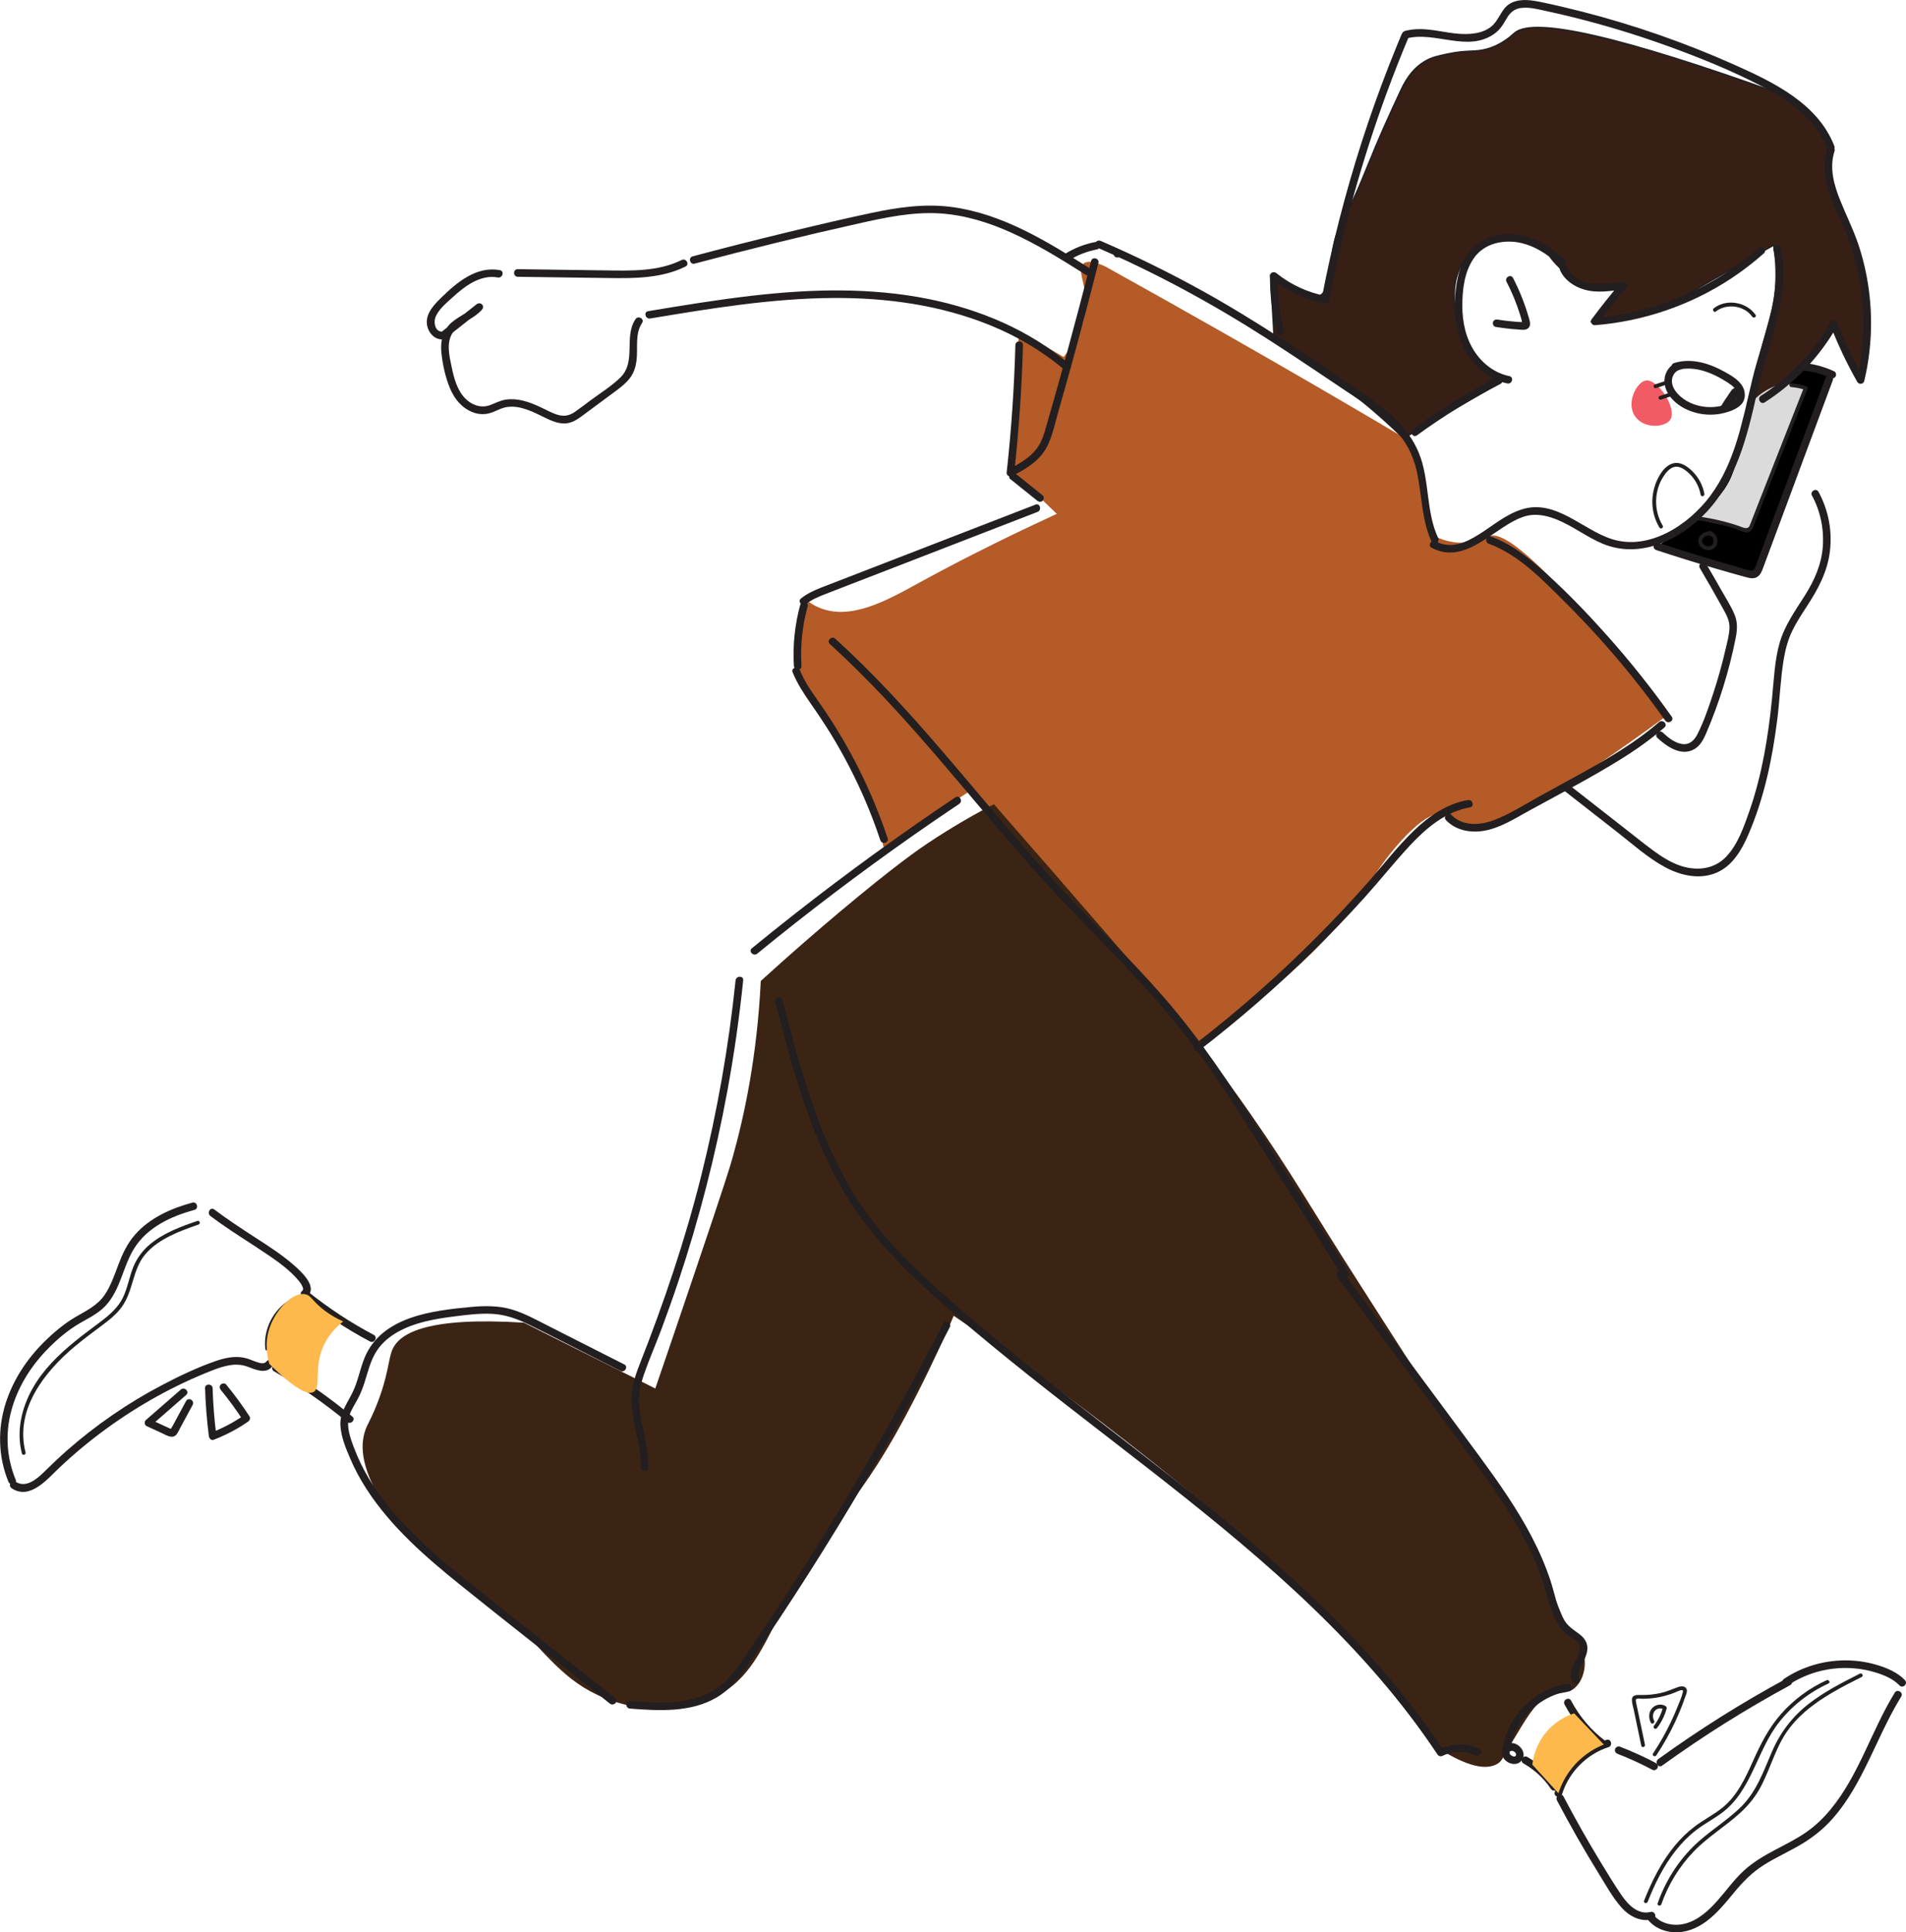 <?xml version="1.0" encoding="UTF-8"?><svg id="Layer_2" xmlns="http://www.w3.org/2000/svg" width="628.41" height="636.83" viewBox="0 0 628.41 636.83"><defs><style>.cls-1,.cls-2,.cls-3,.cls-4,.cls-5,.cls-6,.cls-7,.cls-8{stroke-width:0px;}.cls-2{fill:#fdb94c;}.cls-3{fill:#f15b65;}.cls-4{fill:#dcdbdb;}.cls-5{fill:#231f20;}.cls-6{fill:#3c2415;}.cls-7{fill:#381f15;}.cls-8{fill:#b45b27;}</style></defs><g id="Layer_5"><path class="cls-8" d="M364.61,87.93c13.05,7.24,26.18,14.61,39.37,22.11,20.5,11.66,40.63,23.35,60.4,35.06,2.85,10.53,5.71,21.05,8.56,31.58,2.07,1.01,5.31,2.23,9.27,2.19,4.72-.05,8.13-1.87,8.8-2.16,4.63-2.01,18.67,8.11,58.94,58.85-8.95,6.61-16.66,11.98-22.49,15.94-29.15,19.79-40.21,24-45.97,20.13-2.08-1.4-1.98-2.84-4.01-3.53-7.98-2.7-21.32,15.54-24.84,21.26-8.55,13.91-24.62,32.63-57.69,54.18-21.32-22.32-42.57-45.91-63.61-70.84-3.56-4.22-7.09-8.44-10.57-12.66-9.81,6.43-19.63,12.86-29.44,19.29-3.26-15.92-8.87-26.99-13.45-34.2-6.54-10.3-12.94-15.83-15.02-26.93-1.63-8.65.19-16.29,1.94-21.34,1.04.95,2.66,2.24,4.89,3.23,10.65,4.78,23.08-2.42,33.44-8.09,10.33-5.66,25.25-13.44,45.3-22.65-5.14-4.95-10.28-9.9-15.43-14.85l2.97-45.43c4.91,2.86,9.82,5.72,14.73,8.58,6.74-8.67,7.69-15.27,7.27-19.75-.46-4.85-2.72-9.27-.79-10.99,1.56-1.39,4.93-.17,7.43,1Z"/><path class="cls-7" d="M611.65,84.7c.67,2.42,2.17,8.25,2.73,15.63.71,9.22-.3,16.9-1.35,22.17-3.13-5.23-6.26-10.47-9.4-15.7-2.31,4.26-6.2,10.28-12.5,16.09-5.48,5.06-10.92,8.26-14.98,10.23,2.12-8.51,3.94-15.34,5.17-19.89,2.17-8.03,3.4-11.41,3.97-16.89.67-6.53.09-11.97-.5-15.53-2.11,1.18-5.25,2.93-9.05,5.08-18.69,10.58-21.53,12.68-27.16,15-5.34,2.2-13.21,4.6-23.81,5.04,3.17-3.98,6.35-7.96,9.52-11.93-2.69,1.01-6.84,1.99-11.15.58-3.41-1.11-5.73-3.32-8.77-6.22-3.53-3.36-3.01-3.95-5.33-5.83-2.79-2.26-7.82-4.86-13.83-4.12-.79.1-7.02.95-11.51,6.24-5.57,6.55-4.34,15.02-3.63,19.94.56,3.85,1.45,10.04,6.59,15.1,3.5,3.45,7.44,4.86,9.65,5.47-11.18,6.42-22.37,12.85-33.55,19.27-7.69-7.5-17.04-15.5-28.27-23.14-4.9-3.34-9.7-6.3-14.33-8.93-.41-7.15-.81-14.31-1.22-21.46,1.83,1.23,4.63,2.95,8.28,4.59,4,1.8,6,2.69,7.55,2.16,3.61-1.25,3.35-8.21,4.76-15.82,1.51-8.12,2.91-6.18,10.81-25.71,4.69-11.58,6.9-16.35,11.33-25.89,1.24-2.68,3.58-7.54,8.63-10.25,2.07-1.11,3.94-1.51,7.01-2.16,6.63-1.4,8.7-.44,12.94-1.62,5.18-1.44,8.29-4.61,9.21-5.36,5.04-4.13,25.61-2.09,87.29,20.1,5.03,3.1,8.42,6.43,10.51,8.78,1.72,1.94,4.08,5.15,5.35,9.77,1.09,3.98.62,6.56.59,9.57-.08,9.58,4.53,11.49,8.43,25.64Z"/><path class="cls-5" d="M462.73,144.73l-.14-.13c-8.72-8.52-18.22-16.29-28.24-23.12-4.62-3.15-9.43-6.15-14.31-8.92l-.12-.07-1.26-22.1.42.28c2.59,1.74,5.37,3.28,8.25,4.57,3.93,1.77,5.91,2.65,7.37,2.15,2.54-.88,3.07-4.9,3.75-10,.24-1.81.49-3.68.85-5.63.8-4.32,1.58-5.83,3.29-9.14,1.52-2.94,3.81-7.39,7.54-16.62,4.69-11.6,6.91-16.38,11.33-25.9,1.14-2.45,3.51-7.56,8.74-10.36,2.1-1.13,3.97-1.52,7.07-2.18,3.43-.73,5.63-.82,7.57-.91,1.79-.08,3.33-.14,5.36-.71,4.51-1.26,7.44-3.84,8.69-4.95.17-.15.32-.28.43-.37,6.52-5.35,35.15,1.21,87.54,20.05,4.05,2.49,7.6,5.46,10.61,8.85,2.58,2.91,4.4,6.23,5.4,9.87.86,3.13.76,5.44.66,7.67-.03.65-.06,1.3-.06,1.97-.04,5.3,1.36,8.22,3.3,12.26,1.51,3.15,3.4,7.06,5.12,13.32,1.4,5.06,2.34,10.48,2.74,15.68.57,7.41.11,14.89-1.35,22.24l-.13.64-9.5-15.89c-3.25,5.91-7.4,11.21-12.34,15.77-4.48,4.14-9.54,7.6-15.04,10.27l-.48.23.13-.52c1.67-6.69,3.41-13.38,5.17-19.9.48-1.77.92-3.32,1.31-4.72,1.38-4.92,2.21-7.89,2.65-12.14.52-4.99.37-10.07-.44-15.11-2.1,1.17-5.12,2.86-8.73,4.91-6.13,3.47-10.64,6.08-13.93,7.98-6.88,3.98-9.46,5.47-13.26,7.03-7.29,3-15.33,4.7-23.89,5.06l-.55.02,9.32-11.68c-2.75.91-6.57,1.57-10.49.29-3.47-1.13-5.85-3.4-8.87-6.28-1.83-1.74-2.58-2.75-3.19-3.57-.57-.76-1.01-1.36-2.12-2.25-1.85-1.5-6.88-4.9-13.64-4.07-1.14.14-7.05,1.09-11.35,6.15-5.49,6.46-4.29,14.78-3.58,19.74.54,3.72,1.44,9.95,6.52,14.96,2.57,2.53,5.87,4.4,9.54,5.4l.58.16-34.24,19.66ZM420.42,112.19c4.84,2.76,9.63,5.74,14.22,8.88,9.98,6.8,19.46,14.55,28.17,23.04l32.88-18.88c-3.53-1.06-6.69-2.91-9.19-5.37-5.2-5.12-6.11-11.45-6.66-15.24-.73-5.05-1.95-13.51,3.69-20.14,4.43-5.2,10.5-6.18,11.67-6.33,6.94-.85,12.12,2.64,14.02,4.18,1.15.93,1.62,1.55,2.2,2.34.6.8,1.34,1.79,3.14,3.5,2.97,2.83,5.32,5.07,8.68,6.16,4.19,1.37,8.29.44,10.99-.58l.85-.32-9.75,12.21c8.3-.41,16.09-2.09,23.17-5,3.77-1.55,6.34-3.04,13.2-7,3.29-1.9,7.8-4.51,13.93-7.98,3.8-2.15,6.94-3.91,9.05-5.08l.31-.17.06.35c.86,5.2,1.03,10.44.5,15.6-.44,4.29-1.28,7.28-2.67,12.22-.39,1.39-.83,2.94-1.31,4.71-1.72,6.34-3.41,12.85-5.04,19.36,5.27-2.62,10.12-5.97,14.44-9.95,5-4.62,9.19-10.02,12.45-16.03l.21-.39,9.29,15.52c1.36-7.1,1.76-14.31,1.22-21.46-.4-5.17-1.34-10.55-2.73-15.58-1.71-6.21-3.58-10.1-5.09-13.23-1.97-4.1-3.39-7.06-3.35-12.48,0-.68.03-1.33.06-1.99.1-2.3.19-4.47-.65-7.52-.98-3.56-2.76-6.82-5.29-9.67-2.98-3.35-6.49-6.29-10.45-8.73-51.43-18.49-80.72-25.27-87.01-20.12-.11.09-.24.21-.41.36-1.28,1.13-4.27,3.77-8.88,5.05-2.09.58-3.66.65-5.47.73-1.92.08-4.1.18-7.49.89-3.06.65-4.91,1.04-6.94,2.13-5.08,2.72-7.4,7.73-8.52,10.13-4.42,9.51-6.63,14.29-11.32,25.88-3.74,9.25-6.04,13.71-7.56,16.66-1.68,3.27-2.45,4.76-3.24,9-.36,1.94-.61,3.8-.84,5.6-.7,5.27-1.25,9.43-4.08,10.41-1.64.57-3.68-.35-7.74-2.17-2.75-1.24-5.41-2.69-7.9-4.34l1.18,20.82Z"/><path class="cls-6" d="M327.7,265.05c6.33,7.23,28.92,33.06,50.43,58.07,3.64,4.22,9.48,11.03,16.82,20.44,7.49,9.59,13.19,17.58,17.11,23.21,14.1,20.23,19.73,30.69,36.58,56.98,19.6,30.6,29.4,45.9,34.61,52.5,2.92,3.7,13.58,16.99,21.03,32.36,3.53,7.29,4.83,10.11,4.83,10.12,6.64,14.52,6.1,16,9.74,20.63,1.33,1.69,2.57,2.99,3.24,5.39.93,3.39.39,7.86-2.16,10.79-3.02,3.47-5.78,1.25-10.79,4.31-3.3,2.02-5.8,6.2-10.79,14.56-3.05,5.11-3.12,5.88-4.48,6.75-4.84,3.11-13-.73-19.96-5.21-3.48-4.97-8.58-11.99-15.11-20.08-10.98-13.6-28.63-33.48-71.52-68.22-18.78-15.21-43.16-33.89-72.84-54.01-2.49,5.81-6.47,14.72-11.87,25.35-20.62,40.61-26.66,36.73-44.22,70.65-7.06,13.63-11.03,23.81-22.65,29.66-7.93,3.99-15.96,4.23-21.57,3.78-2.94-.25-7.26-.87-12.18-2.52-14.26-4.8-20.54-13.94-30.92-24.5-21.22-21.57-28.72-17.66-42.11-36.63-10.55-14.95-9.99-23.2-8.64-27.58.79-2.56,1.7-3.34,3.84-8.68,4.01-10.02,3.85-15.19,5.26-18.43,2.46-5.62,12.04-10.81,43.36-8.84,14.44,7.23,28.87,14.46,43.31,21.69,2.92-8.52,7.12-20.78,12.13-35.6,11.14-32.88,12.48-37.38,13.41-40.71,3.78-13.48,8.01-32.97,9.24-57.99,10.24-9.32,19.1-16.95,25.89-22.65,18.53-15.58,26.66-21.07,29.1-22.7,8.77-5.86,16.45-10.1,21.87-12.9Z"/><path class="cls-3" d="M550.67,138.35c2.44-3.63-4.13-13.64-8.09-12.94-3.01.53-6.79,7.65-3.24,12.13,3.08,3.88,9.66,3.29,11.33.81Z"/><path class="cls-1" d="M604.1,123.45c-3.07-.85-6.14-1.7-9.21-2.55-5.91,4.07-11.81,8.15-17.72,12.22-.75,6.12-2.56,13.63-6.65,21.33-5.61,10.57-13.07,16.95-17.22,20.43-2.71,2.27-5.13,3.99-6.92,5.19l32.03,9.15c8.56-21.92,17.12-43.84,25.69-65.76Z"/><path class="cls-4" d="M577.18,133.12c3.31-4.24,8-6.07,11.11-6.94,2.36.57,4.72,1.14,7.07,1.71-6.29,15.62-12.58,31.24-18.88,46.86-6.17-1.33-12.34-2.66-18.5-3.98,7.09-4.2,10.4-8.86,12.11-12.18,5.05-9.82,1.23-17.96,7.08-25.46Z"/></g><g id="Layer_4"><path class="cls-5" d="M516.03,85.63c-4.4-4-9.66-7.45-15.66-8.3-5.24-.74-10.97.54-14.82,4.35-4.2,4.17-5.39,10.49-5.8,16.16-.44,6.15.42,12.6,3.5,18.02s7.86,9.29,13.74,10.51c1.57.32,2.24-2.08.66-2.41-4.65-.96-8.61-3.9-11.27-7.79-3.09-4.52-4.26-10.01-4.25-15.42s.7-11.02,3.62-15.4,7.87-5.96,12.76-5.7c6.02.33,11.4,3.82,15.74,7.76,1.19,1.08,2.96-.68,1.77-1.77h0Z"/><path class="cls-5" d="M493.43,124.37c-9.6,4.93-18.81,10.59-27.53,16.95-1.29.94-.04,3.11,1.26,2.16,8.72-6.36,17.93-12.02,27.53-16.95,1.43-.73.17-2.89-1.26-2.16h0Z"/><path class="cls-5" d="M474.17,177.32c-4.15-8.86-2.7-19.15-6.41-28.15-3.5-8.48-10.77-14.38-18.16-19.4-17.65-12-35.36-24.11-54.07-34.4-10.62-5.84-21.51-11.18-32.64-15.98-1.46-.63-2.74,1.52-1.26,2.16,19.56,8.44,38.24,18.6,56.17,30.1,8.9,5.71,17.65,11.65,26.44,17.53,7.57,5.07,15.61,10.25,20.07,18.49,5.16,9.56,3.13,21.13,7.72,30.92.68,1.46,2.84.19,2.16-1.26h0Z"/><path class="cls-5" d="M472.02,180.53c9.93,5.28,18.51-4.16,26.61-8.59,2.02-1.1,4.23-2.06,6.55-2.24,2.75-.21,5.54.49,8.07,1.51,5.31,2.14,9.86,5.76,15.14,7.97,12.37,5.18,25.81-1.33,34.35-10.54,9.77-10.54,13.29-24.74,16.36-38.37,1.63-7.22,3.81-14.25,5.78-21.38,1.96-7.12,3.58-14.55,3.01-21.97-.13-1.76-.39-3.52-.77-5.25-.34-1.57-2.75-.91-2.41.66,3.15,14.48-3.62,28.78-6.95,42.59-3.21,13.28-5.53,27.29-13.9,38.51-7.11,9.53-20.12,18.16-32.44,14.23-9.75-3.11-18.51-13.26-29.62-9.81-5.22,1.62-9.51,5.3-14.06,8.18s-9.44,5.02-14.47,2.35c-1.42-.75-2.68,1.4-1.26,2.16h0Z"/><path class="cls-5" d="M579.79,81.73c-11.62,10.31-25.84,17.55-40.98,20.99-4.29.97-8.63,1.63-13.01,1.97l1.08,1.88c2.96-4.01,6.08-7.9,9.33-11.68.85-.99.02-2.29-1.22-2.09-6.26,1.03-15.35,2.07-18.51-5.07-.65-1.47-2.81-.2-2.16,1.26,1.45,3.27,4.56,5.43,7.92,6.42,4.37,1.29,9.01.52,13.41-.21l-1.22-2.09c-3.39,3.94-6.63,8.01-9.72,12.19-.55.74.19,1.95,1.08,1.88,15.99-1.25,31.57-6.57,44.97-15.4,3.79-2.5,7.4-5.28,10.79-8.29,1.21-1.07-.57-2.83-1.77-1.77h0Z"/><path class="cls-5" d="M602.43,49.15c-3.2,9.92,3.01,19.43,6.5,28.34,3.76,9.58,5.61,19.86,5.47,30.14-.08,5.83-.81,11.63-2.17,17.3l2.28-.3c-3.32-5.84-6.22-11.91-8.66-18.17-.37-.95-1.71-1.3-2.28-.3-5.59,9.82-13.49,18.19-23.01,24.29-1.35.87-.1,3.03,1.26,2.16,9.87-6.33,18.11-14.99,23.91-25.19l-2.28-.3c2.51,6.47,5.48,12.74,8.91,18.77.52.91,2.03.75,2.28-.3,2.37-9.91,2.87-20.19,1.49-30.29-.69-5.07-1.85-10.08-3.49-14.93s-3.95-9.43-5.86-14.17c-2.1-5.21-3.73-10.85-1.93-16.39.5-1.53-1.92-2.19-2.41-.66h0Z"/><path class="cls-5" d="M604.77,48.09c-5.46-13.99-20.02-20.98-32.89-26.72-16.21-7.24-33.02-13.12-50.21-17.52-4.31-1.1-8.64-2.12-13-3.04-3.32-.7-7.05-1.42-10.27.08-3.41,1.59-3.9,5.48-6.6,7.75s-6.26,2.64-9.52,2.56c-4.14-.11-8.18-1.25-12.3-1.54-2.08-.15-4.19-.07-6.24.4-1.15.26-1.37.64-1.82,1.69s-.91,2.18-1.35,3.27c-3.4,8.29-6.54,16.68-9.42,25.16-5.76,16.96-10.48,34.28-14.11,51.82-.45,2.15-.87,4.31-1.29,6.47l1.54-.87c-6.01-1.16-11.67-3.72-16.44-7.57-.81-.66-2.12-.28-2.13.88-.05,6.29.69,12.55,2.2,18.66.38,1.56,2.8.9,2.41-.66-1.45-5.9-2.15-11.92-2.11-17.99l-2.13.88c5.11,4.13,11.09,6.97,17.55,8.22.62.12,1.4-.17,1.54-.87,4.47-23.3,10.82-46.24,19.01-68.51,2.33-6.34,4.81-12.63,7.43-18.85l-.87.87c9.4-2.46,20.16,4.7,28.91-1.5,1.82-1.29,2.91-2.99,3.98-4.9,1.22-2.18,2.74-3.5,5.31-3.68s4.85.41,7.21.92c2.75.59,5.49,1.22,8.22,1.88,11.07,2.7,22,6,32.71,9.89,10.31,3.74,20.58,7.9,30.33,12.93,8.96,4.63,18.15,10.83,21.96,20.6.58,1.48,3,.84,2.41-.66h0Z"/><path class="cls-5" d="M552.62,122.06c3.87-1.2,7.87-.47,11.54,1.07,1.88.79,3.67,1.79,5.38,2.89,1.42.92,3.17,2.14,3.27,4.01s-2.29,2.77-3.78,3.29c-1.7.59-3.48.87-5.28.85-3.51-.03-7.14-1.22-9.79-3.59-1.43-1.28-2.76-3.05-2.73-5.06.03-1.79,1.17-3.46,2.98-3.76,1.58-.27.91-2.67-.66-2.41-2.12.35-3.7,2.01-4.41,3.98s-.36,4.27.69,6.13c2.26,4.03,7.03,6.38,11.45,7.01,2.29.32,4.62.23,6.87-.3,2.08-.49,4.66-1.38,6.09-3.05s1.3-4.32.06-6.15c-1.37-2.01-3.65-3.3-5.73-4.46-5.02-2.79-10.93-4.64-16.61-2.87-1.53.48-.88,2.89.66,2.41h0Z"/><path class="cls-5" d="M571.17,128.82c-.57.9-1.16,1.79-1.79,2.65-.15.21-.31.42-.46.63-.08.1-.15.21-.24.31.06-.08.1-.13.02-.02-.04.05-.08.1-.12.15-.34.43-.69.85-1.06,1.25l1.96,1.51c.57-1,1.2-1.97,1.85-2.93.32-.47.64-.94.97-1.41.16-.24.33-.47.49-.71.02-.02.09-.16.11-.17l-.09.12.05-.05s.04-.04.06-.05c.05-.04.02-.02-.08.06-.12.09-.13.14-.35.18l-.96-.13h0c-.19-.25-.38-.5-.57-.74,0,0-.08-.74.1-.86-.01,0-.04.08-.05.09-.04.08-.09.15-.14.23-.08.13-.17.26-.24.4-.29.59-.18,1.38.45,1.71.56.3,1.4.18,1.71-.45.23-.48.63-.88.63-1.46,0-1.01-1.13-1.57-1.96-1.05-.47.29-.75.78-1.05,1.22-1.06,1.54-2.14,3.08-3.07,4.71-.31.54-.17,1.23.32,1.61s1.22.37,1.64-.1c1.52-1.69,2.81-3.57,4.04-5.48.35-.55.13-1.4-.45-1.71-.62-.33-1.33-.14-1.71.45h0Z"/><path class="cls-5" d="M548.89,125.62c-1.08.36-2.16.72-3.24,1.08-.31.1-.54.44-.44.77.1.31.44.55.77.44,1.08-.36,2.16-.72,3.24-1.08.31-.1.54-.44.44-.77-.1-.31-.44-.55-.77-.44h0Z"/><path class="cls-5" d="M550.52,129.43l-3.24,1.06c-.31.1-.54.44-.44.77.1.31.44.55.77.44l3.24-1.06c.31-.1.54-.44.44-.77-.1-.31-.44-.55-.77-.44h0Z"/><path class="cls-5" d="M561.94,162.76c-.5-2.64-1.73-5.09-3.57-7.05-1.67-1.78-4.21-3.73-6.8-2.99s-4.19,3.29-5.21,5.48-1.61,4.81-1.59,7.33c.03,2.94.83,5.82,2.35,8.33.42.69,1.5.06,1.08-.63-2.96-4.87-2.9-11.31.18-16.11.81-1.26,1.9-2.66,3.37-3.16,1.68-.56,3.35.51,4.59,1.55,2.31,1.94,3.83,4.63,4.38,7.58.15.79,1.35.46,1.21-.33h0Z"/><path class="cls-5" d="M578.8,103.74c-3.02-4.26-9.56-5.38-13.74-2.16-.63.48,0,1.57.63,1.08,3.6-2.77,9.37-2.04,12.03,1.72.46.65,1.55.03,1.08-.63h0Z"/><path class="cls-5" d="M359.74,86c-2.55,10.09-5.2,20.15-7.94,30.18-1.37,5.02-2.77,10.03-4.19,15.03-.72,2.54-1.45,5.08-2.19,7.62-.64,2.21-1.2,4.5-2.17,6.59-2.12,4.61-6.44,7.01-10.74,9.28l1.88,1.08c1.54-13.97,2.5-28,2.88-42.06.04-1.61-2.46-1.61-2.5,0-.38,14.05-1.34,28.08-2.88,42.06-.11,1,1.13,1.48,1.88,1.08,3.77-1.99,7.62-4.12,10.17-7.64,2.79-3.86,3.69-9.05,4.98-13.53,2.98-10.4,5.86-20.82,8.63-31.28,1.56-5.91,3.09-11.82,4.59-17.74.39-1.56-2.02-2.23-2.41-.66h0Z"/><path class="cls-5" d="M368.38,84.86c1.61,0,1.61-2.5,0-2.5s-1.61,2.5,0,2.5h0Z"/><path class="cls-5" d="M229.03,86.88c17.93-4.77,35.96-9.19,54.07-13.23,8.8-1.97,17.74-3.89,26.82-3.32,8.19.52,16.15,3.01,23.6,6.38,8.54,3.87,16.52,8.84,24.43,13.83,1.37.86,2.62-1.3,1.26-2.16-14-8.83-28.74-17.97-45.47-20.17-8.94-1.18-17.84.14-26.6,2-9.28,1.97-18.52,4.16-27.74,6.39-10.37,2.51-20.72,5.13-31.03,7.88-1.55.41-.89,2.83.66,2.41h0Z"/><path class="cls-5" d="M214.36,104.96c20-3.32,40.12-6.64,60.45-6.76,17.54-.1,35.21,2.33,51.54,8.95,8.86,3.59,17.23,8.48,24.52,14.68,1.22,1.04,3-.72,1.77-1.77-13.26-11.27-29.64-18.14-46.6-21.54-19.08-3.83-38.68-3.28-57.92-1.08-11.53,1.32-22.98,3.21-34.43,5.11-1.58.26-.91,2.67.66,2.41h0Z"/><path class="cls-5" d="M170.7,91.22c9.97.14,19.94.28,29.91.41,8.61.12,17.51.12,25.41-3.79,1.44-.71.18-2.87-1.26-2.16-7.76,3.85-16.69,3.55-25.13,3.43-9.64-.13-19.28-.27-28.93-.4-1.61-.02-1.61,2.48,0,2.5h0Z"/><path class="cls-5" d="M164.8,89.03c-7.62-1.4-14.01,3.9-19.12,8.87-2.41,2.35-5.39,5.31-4.91,9,.19,1.47.91,2.9,2.06,3.86,1.04.87,2.76,1.51,4.02.76,1-.59,1.9-1.51,2.81-2.23,1.02-.81,2.05-1.62,3.08-2.43,2.05-1.62,4.11-3.23,6.17-4.84l-1.77-1.77c-2.23,2.56-5.53,3.76-8.1,5.91-2.97,2.49-3.9,6.09-3.53,9.85.4,4.01,1.31,8.3,2.88,12.02,1.47,3.51,3.99,6.55,7.64,7.89,1.72.63,3.62.74,5.38.25,2.05-.56,3.83-1.82,5.99-2.07,4.37-.52,8.56,1.74,12.35,3.58,1.95.95,4.04,1.86,6.24,1.87s3.98-1.05,5.7-2.31c3.85-2.83,7.69-5.67,11.52-8.53,1.69-1.26,3.35-2.57,4.6-4.28s1.81-3.63,2.06-5.67c.5-4.07-.59-8.72,1.82-12.32.9-1.34-1.27-2.59-2.16-1.26-3.94,5.88.35,13.95-4.96,19.2-2.89,2.85-6.54,5.09-9.79,7.5-1.73,1.28-3.44,2.61-5.21,3.84-1.89,1.31-3.66,1.62-5.87.93-1.99-.62-3.82-1.71-5.71-2.57-1.79-.82-3.63-1.58-5.55-2.04s-3.74-.62-5.62-.35-3.5,1.17-5.28,1.83c-3.45,1.27-6.96-.47-9.08-3.28-2.35-3.11-3.11-7.16-3.88-10.89-.8-3.87-1.36-8.15,1.86-11.08,2.62-2.38,6.12-3.53,8.48-6.24,1.08-1.24-.52-2.74-1.77-1.77-3.99,3.12-7.97,6.25-11.93,9.39l.88-.37c-2.73.31-3.28-3.17-2.4-5.07,1.14-2.47,3.57-4.44,5.54-6.24,3.98-3.65,9.15-7.59,14.9-6.53,1.57.29,2.25-2.12.66-2.41h0Z"/><path class="cls-5" d="M333.07,157.86c2.97,2.39,5.95,4.77,8.92,7.16.53.42,1.25.51,1.77,0,.44-.44.53-1.34,0-1.77-2.97-2.39-5.95-4.77-8.92-7.16-.53-.42-1.25-.51-1.77,0-.44.44-.53,1.34,0,1.77h0Z"/><path class="cls-5" d="M273.6,212.25c12.52,11.35,23.91,23.85,34.93,36.64s21.76,25.92,33.03,38.54c11.55,12.93,24.04,24.96,35.72,37.77,6,6.57,11.69,13.4,16.97,20.56,5.24,7.11,10.13,14.47,14.9,21.9,9.99,15.57,19.78,31.27,29.65,46.92,1.24,1.97,2.49,3.95,3.73,5.92.86,1.36,3.02.1,2.16-1.26-9.98-15.82-19.93-31.65-29.95-47.45-9.46-14.92-19.26-29.61-30.87-42.96-11.54-13.25-24.29-25.37-36.15-38.32-11.43-12.48-22.19-25.55-33.16-38.42-11-12.9-22.24-25.64-34.56-37.32-1.53-1.45-3.07-2.87-4.63-4.29-1.19-1.08-2.96.68-1.77,1.77h0Z"/><path class="cls-5" d="M263.87,199.21c-1.82,6.59-2.54,13.45-2.12,20.27.1,1.6,2.6,1.61,2.5,0-.42-6.62.26-13.22,2.03-19.61.43-1.55-1.98-2.22-2.41-.66h0Z"/><path class="cls-5" d="M261.32,221.52c1.51,3.76,3.71,7.1,6.02,10.41s4.56,6.66,6.67,10.1c4.26,6.97,8.02,14.24,11.25,21.75,1.85,4.31,3.51,8.7,4.99,13.14.51,1.52,2.92.87,2.41-.66-5.17-15.46-12.49-30.18-21.77-43.59-2.62-3.78-5.44-7.51-7.16-11.81-.59-1.47-3.01-.83-2.41.66h0Z"/><path class="cls-5" d="M490.83,179.19c9.84,3.58,17.58,11.74,24.85,18.95,7.78,7.72,15.15,15.87,22.04,24.39,3.93,4.86,7.69,9.84,11.3,14.93.92,1.3,3.09.05,2.16-1.26-6.53-9.21-13.57-18.07-21.09-26.5s-15.27-16.49-23.77-23.74c-4.46-3.8-9.28-7.16-14.82-9.18-1.51-.55-2.17,1.86-.66,2.41h0Z"/><path class="cls-5" d="M547.01,237.96c-7.74,6.71-16.62,11.91-25.55,16.85-4.75,2.63-9.53,5.23-14.29,7.85s-9.48,5.68-14.56,7.6c-4.62,1.74-10.43,2.16-14.1-1.76-1.1-1.18-2.87.59-1.77,1.77,3.12,3.33,7.87,4.25,12.24,3.57,5.47-.85,10.37-4.04,15.13-6.65,10-5.49,20.19-10.74,29.89-16.75,5.18-3.2,10.17-6.71,14.77-10.7,1.22-1.06-.56-2.82-1.77-1.77h0Z"/><path class="cls-5" d="M483.99,263.66c-6.89,1.19-12.74,5.21-17.71,9.97-5.48,5.25-10.13,11.33-15.14,17.01-10.99,12.46-22.75,24.25-35.17,35.29-7.09,6.3-14.4,12.35-21.92,18.14-1.26.97-.01,3.14,1.26,2.16,13.07-10.07,25.55-20.89,37.33-32.45,5.93-5.82,11.68-11.82,17.25-17.99,5.14-5.7,9.91-11.74,15.15-17.34s11.64-11.01,19.61-12.38c1.58-.27.91-2.68-.66-2.41h0Z"/><path class="cls-5" d="M341.41,166.3c-20.62,7.98-41.24,15.96-61.86,23.94-2.9,1.12-5.8,2.23-8.69,3.36-2.43.96-4.76,2.01-6.8,3.66-1.25,1.01.53,2.77,1.77,1.77,1.85-1.49,4.09-2.39,6.29-3.25,2.47-.96,4.94-1.91,7.4-2.87,5.04-1.95,10.08-3.9,15.12-5.85,10.08-3.9,20.15-7.8,30.23-11.7,5.74-2.22,11.47-4.44,17.21-6.66,1.48-.57.84-2.99-.66-2.41h0Z"/><path class="cls-5" d="M546.45,243.17c3.09,2.9,7.91,6.21,12.19,3.71,1.91-1.12,2.98-3.14,3.83-5.1,1.09-2.52,2.1-5.07,3.05-7.64,1.92-5.19,3.56-10.48,4.92-15.85.69-2.72,1.32-5.46,1.85-8.21.49-2.55.63-4.99-.37-7.44-1.15-2.81-2.85-5.45-4.35-8.08-1.63-2.89-3.29-5.76-4.97-8.61-.82-1.39-2.98-.13-2.16,1.26,2.58,4.39,5.11,8.81,7.58,13.27,1.14,2.07,2.29,4.06,2.19,6.5s-.84,5.04-1.41,7.47c-1.09,4.71-2.4,9.37-3.91,13.95s-3.06,9.24-5.22,13.51c-1.07,2.11-2.7,3.73-5.24,3.26-2.4-.44-4.49-2.14-6.22-3.76-1.17-1.1-2.94.66-1.77,1.77h0Z"/><path class="cls-5" d="M597.43,163.35c2.77,5.14,3.97,10.98,3.55,16.8s-2.76,11.12-5.9,16.08c-3.16,4.98-6.62,9.78-8.3,15.51s-1.93,12.37-2.55,18.56c-1.25,12.59-3.32,25.19-7.51,37.17-1.8,5.14-3.8,10.9-7.64,14.91-4.12,4.29-10.06,4.71-15.46,2.79-3.18-1.14-6.06-3.04-8.76-5.03-3.03-2.23-5.96-4.61-8.93-6.93-6.09-4.76-12.17-9.51-18.26-14.27-1.25-.98-3.03.78-1.77,1.77,5.76,4.5,11.52,9,17.28,13.5,5.13,4.01,10.17,8.57,15.94,11.65,5.12,2.73,11.38,4.1,16.9,1.71,5.11-2.21,8.12-7.28,10.26-12.17,5.3-12.11,8.03-25.14,9.68-38.2.83-6.6,1.04-13.31,2.13-19.88.54-3.29,1.41-6.53,2.88-9.54,1.33-2.72,3-5.26,4.65-7.8,3.75-5.74,6.9-11.47,7.71-18.38s-.56-13.57-3.76-19.51c-.76-1.42-2.92-.16-2.16,1.26h0Z"/><path class="cls-5" d="M496.73,92.88c1.8,3.5,3.29,7.14,4.46,10.9.14.45.28.9.41,1.35.1.33.16,1.11.38,1.36.02.29.09.27.22-.06.26-.23.24-.32-.05-.26-.16-.09-.55-.02-.73-.03-.49-.02-.97-.05-1.46-.09-2.07-.15-4.14-.39-6.19-.73-.67-.11-1.35.17-1.54.87-.16.6.2,1.43.87,1.54,2.46.4,4.94.7,7.43.86,1.05.07,2.46.35,3.32-.43.96-.86.59-2.07.29-3.15-1.3-4.63-3.08-9.11-5.28-13.39-.73-1.43-2.89-.17-2.16,1.26h0Z"/><path class="cls-5" d="M604.73,122.37c-3.12-1.46-6.41-2.36-9.84-2.72-.67-.07-1.25.62-1.25,1.25,0,.73.58,1.18,1.25,1.25,2.96.31,5.89,1.12,8.58,2.38.61.29,1.35.17,1.71-.45.32-.54.17-1.42-.45-1.71h0Z"/><path class="cls-5" d="M601.86,124.63c-4.63,12.46-9.26,24.92-13.89,37.38-2.26,6.07-4.51,12.15-6.77,18.22l-1.74,4.67c-.27.72-.5,1.49-.82,2.19-.35.78-.65,1.02-1.51.92-1.54-.19-3.15-.86-4.65-1.28-1.57-.44-3.14-.89-4.71-1.34-7.06-2.04-14.07-4.22-21.05-6.52-1.53-.5-2.19,1.91-.66,2.41,6.51,2.14,13.06,4.18,19.64,6.11,3.29.96,6.59,1.91,9.9,2.8,1.31.36,2.67.69,3.88-.14,1.05-.72,1.45-1.94,1.88-3.08,4.92-13.15,9.78-26.32,14.67-39.48,2.75-7.4,5.5-14.79,8.25-22.19.56-1.51-1.85-2.16-2.41-.66h0Z"/><path class="cls-5" d="M590.59,127.57c1.57.13,3.1.44,4.6.92l-.44-.77c-3.2,8.13-6.39,16.26-9.59,24.39-1.61,4.1-3.23,8.21-4.84,12.31-.79,2.01-1.58,4.03-2.37,6.04-.36.93-.7,1.87-1.1,2.79-.65,1.51-2.49.45-3.59.08-4.34-1.49-8.81-2.51-13.36-3.11-.79-.11-.79,1.15,0,1.25,4.43.59,8.8,1.61,13.03,3.07,1.4.48,3.36,1.66,4.54.17.46-.58.68-1.37.95-2.05.46-1.16.91-2.32,1.37-3.48,3.44-8.75,6.88-17.5,10.32-26.25,1.95-4.96,3.9-9.91,5.84-14.87.13-.32-.14-.68-.44-.77-1.61-.51-3.25-.82-4.93-.96-.8-.07-.8,1.18,0,1.25h0Z"/><path class="cls-5" d="M565.11,175.89c-1.11-.93-2.72-.84-3.86,0-.57.42-1.02.97-1.22,1.66s-.09,1.45.27,2.08c.68,1.17,2.13,1.82,3.45,1.64,1.45-.19,2.43-1.41,2.47-2.85.04-1.51-.94-3.12-2.47-3.45-.33-.07-.68.1-.77.44-.09.31.11.7.44.77.07.01.13.03.2.05.02,0,.19.06.11.04-.07-.03.08.04.11.05.06.03.12.06.17.1.03.02.19.14.07.05.05.04.09.07.13.11.1.09.19.19.27.29.04.05-.02-.02-.02-.03.02.03.04.05.06.08.03.05.06.1.09.15.03.06.07.12.1.18.02.04.09.19.06.13-.03-.07.03.09.04.11.02.06.04.13.06.19.04.13.06.26.08.4-.02-.13,0,0,0,.06,0,.06,0,.12,0,.18s0,.12,0,.18c0,.04-.04.26,0,.11-.02.11-.04.23-.07.34-.02.06-.04.12-.06.19.04-.12-.01.03-.04.07-.03.05-.05.1-.09.15-.01.02-.12.17-.08.12s-.06.07-.08.09c-.05.05-.1.09-.15.14-.08.08-.01.01,0,0-.03.02-.05.04-.08.06-.05.03-.1.06-.15.09s-.1.05-.15.08c.13-.07-.07.02-.1.03-.11.04-.22.05-.34.08-.09.02.11,0,.02,0-.02,0-.05,0-.07,0-.07,0-.15,0-.22,0-.06,0-.12,0-.18,0-.03,0-.07,0-.1,0,.02,0,.13.02.02,0-.12-.02-.25-.05-.37-.08-.07-.02-.13-.04-.19-.06-.04-.02-.18-.08-.06-.02-.12-.06-.24-.12-.36-.19-.05-.03-.1-.06-.15-.1-.02-.01-.04-.03-.06-.04.1.07.03.02,0,0-.1-.09-.2-.18-.29-.28-.02-.02-.12-.14-.08-.09.05.06-.05-.08-.06-.1-.04-.05-.07-.11-.1-.17-.02-.05-.08-.2-.04-.07-.04-.12-.07-.23-.1-.36-.03-.14,0,.05,0-.06,0-.07,0-.14,0-.21,0-.05.03-.23,0-.09.01-.06.02-.12.04-.17s.03-.11.05-.17c.01-.03.02-.06.03-.09-.03.08-.02.05,0,0,.06-.11.12-.22.19-.32.06-.09-.06.06.04-.05.04-.05.09-.1.14-.15.05-.05.11-.11.17-.16.02-.02.04-.03.06-.05.06-.05-.08.05.02-.01.12-.08.24-.16.37-.23.03-.02.24-.11.11-.06.06-.03.13-.05.19-.07.14-.05.28-.06.42-.1.09-.03-.11,0-.02,0,.04,0,.08,0,.13-.01.07,0,.13,0,.2,0s.13.01.2.01c-.15,0,.05,0,.1.02.07.02.14.04.21.06.02,0,.05.02.07.03.07.02-.09-.05.01,0,.06.03.12.06.18.1.03.02.06.04.09.06.11.07-.07-.06.04.03.26.22.63.25.88,0,.22-.22.26-.67,0-.88h0Z"/><path class="cls-5" d="M440.79,420.65c14.17,19.13,28.35,38.25,42.51,57.38,6.22,8.4,12.41,16.87,17.56,25.99,2.55,4.51,4.84,9.18,6.69,14.03,1.72,4.53,2.64,9.32,4.44,13.81.89,2.23,2.04,4.38,3.77,6.07.87.85,1.88,1.5,2.89,2.18.94.63,1.99,1.37,2.19,2.57.32,1.92-1.14,3.93-1.88,5.59-.82,1.83-1.46,3.83-.67,5.79.6,1.47,3.01.83,2.41-.66-.68-1.69.14-3.32.88-4.84.78-1.62,1.67-3.28,1.78-5.11.12-2.03-.98-3.67-2.55-4.85-1.84-1.39-3.62-2.42-4.9-4.41-2.55-3.97-3.26-8.89-4.72-13.3-1.63-4.92-3.71-9.69-6.1-14.28-4.85-9.35-10.94-17.99-17.16-26.47-6.97-9.49-14.01-18.92-21.01-28.38-7.99-10.79-15.98-21.57-23.97-32.36-.95-1.28-3.12-.03-2.16,1.26h0Z"/><path class="cls-5" d="M516.69,554.93c-7.54,1.08-14.27,5.94-18.11,12.46-.94,1.6-1.71,3.32-2.28,5.09-.27.84-.48,1.69-.65,2.55s-.44,1.79-.44,2.64c-.01,3.01,4.35,4.99,6.4,2.61,2.48-2.89-1.91-7.43-4.94-5.28-1.3.92-.05,3.09,1.26,2.16.71-.5,2.16.35,1.89,1.28-.29,1-2.01.06-2.11-.66-.07-.59.23-1.49.35-2.08.15-.75.33-1.5.55-2.24.51-1.69,1.23-3.29,2.12-4.81,3.54-6.02,9.68-10.32,16.62-11.31,1.59-.23.91-2.64-.66-2.41h0Z"/><path class="cls-5" d="M255.61,330.27c5.71,22.06,11.59,44.61,23.63,64.21,6.17,10.05,14.02,18.85,22.54,26.95,8.02,7.63,16.49,14.81,25.03,21.85,16.61,13.69,33.78,26.68,50.75,39.9,16.88,13.15,33.6,26.54,49.3,41.08,15.61,14.45,30.22,30.08,42.59,47.43,1.53,2.14,3.02,4.31,4.48,6.5.4.59,1.07.76,1.71.45,3.38-1.64,7.41-1.7,10.83-.14,1.45.66,2.72-1.49,1.26-2.16-4.3-1.97-9.09-1.93-13.35.14l1.71.45c-11.75-17.64-25.79-33.63-41.02-48.34-15.37-14.85-31.89-28.43-48.67-41.64-16.91-13.31-34.12-26.25-50.88-39.77-8.38-6.76-16.66-13.67-24.7-20.84-8.83-7.87-17.44-16.16-24.47-25.73-13.6-18.54-20.39-40.85-26.2-62.81-.72-2.73-1.43-5.47-2.14-8.21-.4-1.56-2.81-.9-2.41.66h0Z"/><path class="cls-5" d="M315.02,262.74c-18.01,12.07-35.57,24.8-52.64,38.17-4.87,3.81-9.7,7.68-14.49,11.6-1.25,1.02.53,2.78,1.77,1.77,16.68-13.64,33.86-26.66,51.5-39.02,5-3.5,10.04-6.95,15.11-10.35,1.33-.89.08-3.06-1.26-2.16h0Z"/><path class="cls-5" d="M242.52,323.09c-2.25,21.7-6.04,43.24-11.33,64.4s-12.26,41.7-20.24,61.97c-1.05,2.68-2.03,5.42-2.46,8.28s-.3,5.58.1,8.37c.83,5.83,2.82,11.49,2.69,17.44-.04,1.61,2.46,1.61,2.5,0,.12-5.19-1.31-10.21-2.29-15.26-.48-2.49-.84-5.01-.77-7.56.07-2.69.73-5.29,1.61-7.83,1.75-5.05,3.92-9.97,5.79-14.98s3.75-10.3,5.49-15.5c6.9-20.65,12.33-41.79,16.26-63.2,2.19-11.97,3.91-24.03,5.16-36.14.17-1.6-2.34-1.59-2.5,0h0Z"/><path class="cls-5" d="M311,436.09c-10.62,20.71-21.95,41.04-33.97,60.96-5.99,9.92-12.16,19.74-18.5,29.45-3.19,4.89-6.42,9.75-9.7,14.58-3.06,4.51-5.95,9.44-9.92,13.23-8.25,7.87-20.69,7.09-31.21,6.27-1.6-.12-1.6,2.38,0,2.5,9.55.74,20.18,1.36,28.73-3.76,4.51-2.7,7.64-6.89,10.58-11.15,3.39-4.92,6.73-9.88,10.04-14.87,13.06-19.73,25.42-39.92,37.05-60.53,6.59-11.68,12.94-23.49,19.06-35.42.73-1.43-1.42-2.7-2.16-1.26h0Z"/><path class="cls-5" d="M205.78,449.64c-8.39-4.25-16.78-8.5-25.17-12.76-3.9-1.98-7.8-4.15-12.02-5.38s-8.82-1.2-13.24-.79c-12.75,1.19-29.44,3.14-35.09,16.62-1.57,3.74-2.21,7.82-3.98,11.47s-4.27,6.77-4.05,10.92c.2,3.82,1.82,7.67,3.32,11.15s3.21,6.61,5.19,9.7c8.14,12.66,19.7,22.66,31.33,32.01,14.43,11.6,29.03,23.02,43.54,34.52,1.82,1.44,3.65,2.89,5.47,4.33,1.25.99,3.03-.77,1.77-1.77-14.32-11.35-28.64-22.69-42.96-34.04-11.47-9.09-23.13-18.29-32.31-29.79-4.4-5.52-8.17-11.65-10.69-18.26-1.38-3.62-2.99-7.68-1.56-11.51.69-1.85,1.83-3.51,2.74-5.26s1.54-3.41,2.11-5.19c1.16-3.63,2-7.4,4.15-10.61,1.71-2.55,4.12-4.54,6.79-6.04,5.62-3.16,12.23-4.31,18.55-5.11,4.09-.52,8.23-1.06,12.36-.88,4.45.19,8.47,1.65,12.43,3.59,8.09,3.97,16.09,8.14,24.13,12.21l5.96,3.02c1.43.73,2.7-1.43,1.26-2.16h0Z"/><path class="cls-5" d="M123.24,439.93c-7.66-4.06-14.94-8.83-21.69-14.27-1.24-1-3.02.76-1.77,1.77,6.92,5.58,14.34,10.5,22.2,14.66,1.42.75,2.69-1.4,1.26-2.16h0Z"/><path class="cls-5" d="M90.35,451.93c8.48,4.86,16.53,10.43,24.05,16.68,1.23,1.02,3.01-.74,1.77-1.77-7.68-6.38-15.89-12.1-24.56-17.07-1.4-.8-2.66,1.36-1.26,2.16h0Z"/><path class="cls-5" d="M515.83,561.73c2.97,5.63,7.2,10.48,12.31,14.26.54.4,1.4.09,1.71-.45.37-.64.1-1.31-.45-1.71-4.76-3.52-8.65-8.14-11.41-13.37-.75-1.42-2.91-.16-2.16,1.26h0Z"/><path class="cls-5" d="M529.65,573.39c-8.06,2.6-14.54,9.15-17.04,17.24-.48,1.54,1.94,2.2,2.41.66,2.24-7.24,8.08-13.17,15.3-15.5,1.52-.49.87-2.91-.66-2.41h0Z"/><path class="cls-5" d="M502.3,581.17c3.6,2.04,6.71,4.89,9.01,8.33.38.56,1.1.8,1.71.45.56-.33.83-1.15.45-1.71-2.54-3.79-5.93-6.97-9.91-9.22-1.4-.79-2.66,1.37-1.26,2.16h0Z"/><path class="cls-5" d="M513.32,593.31c4.33,8.24,8.94,16.33,13.84,24.24,2.28,3.68,4.45,7.64,7.29,10.91,2.59,2.98,6.4,5.07,10.42,4.05,1.56-.4.9-2.81-.66-2.41-4.09,1.04-7.37-2.32-9.48-5.37-2.35-3.4-4.5-6.95-6.65-10.48-4.44-7.26-8.63-14.67-12.59-22.21-.75-1.42-2.91-.16-2.16,1.26h0Z"/><path class="cls-5" d="M533.36,578.01c3.9,1.51,7.7,3.26,11.39,5.21,1.42.75,2.69-1.4,1.26-2.16-3.88-2.06-7.89-3.88-11.99-5.46-.63-.24-1.37.27-1.54.87-.19.71.24,1.29.87,1.54h0Z"/><path class="cls-5" d="M588.94,553.21c-14.62,7.91-28.71,16.77-42.19,26.5-1.29.93-.05,3.1,1.26,2.16,13.47-9.73,27.57-18.59,42.19-26.5,1.42-.77.15-2.93-1.26-2.16h0Z"/><path class="cls-5" d="M589.46,555.44c5.43-3.65,11.84-5.63,18.38-5.74,3.23-.05,6.44.33,9.55,1.19s6.56,2.14,8.89,4.57c1.12,1.16,2.88-.61,1.77-1.77-2.5-2.6-6.02-4.05-9.42-5.05s-6.89-1.47-10.39-1.45c-7.09.04-14.15,2.13-20.04,6.09-1.33.89-.08,3.06,1.26,2.16h0Z"/><path class="cls-5" d="M624.68,557.88c-7.63,12.38-11.72,26.97-21.03,38.3-2.32,2.82-4.95,5.4-7.94,7.5-3.3,2.32-6.93,4.1-10.49,5.98s-7.24,4.03-10.3,6.85c-3.21,2.96-5.75,6.55-8.63,9.81s-6.4,6.54-10.79,7.65c-3.65.93-8.15.09-10.45-3.12-.93-1.3-3.1-.05-2.16,1.26,2.11,2.94,5.4,4.47,8.97,4.68,3.92.24,7.68-1.32,10.78-3.63,3.56-2.65,6.3-6.11,9.11-9.5,2.9-3.51,5.97-6.65,9.85-9.08,3.65-2.29,7.57-4.08,11.31-6.21,3.45-1.97,6.66-4.29,9.48-7.1,5.38-5.38,9.24-12.05,12.61-18.81,3.89-7.8,7.24-15.9,11.83-23.34.85-1.37-1.32-2.63-2.16-1.26h0Z"/><path class="cls-5" d="M613.18,551.57c-5.85,2.95-11.73,5.96-16.92,10s-9.24,9.28-11.95,15.49-5.02,13.15-10.17,18.28c-4.83,4.81-10.82,8.25-15.69,13.02-5.38,5.28-9.44,11.78-11.92,18.89-.27.76.94,1.09,1.21.33,2.28-6.51,5.94-12.5,10.73-17.46,4.66-4.82,10.47-8.26,15.39-12.78,2.35-2.17,4.42-4.6,6.03-7.37s2.87-5.89,4.11-8.92c1.35-3.32,2.72-6.65,4.68-9.67,1.75-2.69,3.93-5.07,6.34-7.18,5.56-4.86,12.24-8.25,18.79-11.55.72-.36.09-1.44-.63-1.08h0Z"/><path class="cls-5" d="M602.23,553.73c-5.69,2.6-10.81,6.38-14.96,11.06s-6.8,10-9.32,15.61-5.18,11.41-10.09,15.36c-2.82,2.26-6.07,3.9-8.96,6.06-2.5,1.87-4.74,4.04-6.72,6.44-4.45,5.39-7.58,11.69-10.14,18.15-.3.75.91,1.07,1.21.33,2.35-5.94,5.22-11.78,9.19-16.82,1.93-2.45,4.12-4.71,6.59-6.64,2.71-2.12,5.78-3.71,8.55-5.74,10.01-7.35,11.62-20.69,19.06-30.06,4.32-5.45,9.91-9.79,16.23-12.68.73-.33.1-1.41-.63-1.08h0Z"/><path class="cls-5" d="M542.34,574.97c-.81-3.85-1.61-7.7-2.42-11.56-.19-.91-.42-1.82-.57-2.73-.09-.53,0-.81.53-.89.44-.07.96.04,1.41.05,1.65.02,3.29-.12,4.92-.38s3.36-.71,4.98-1.29c.71-.26,1.4-.56,2.09-.85.33-.14.69-.3,1.05-.32.56-.04.62.14.5.67-.37,1.65-1.14,3.31-1.77,4.88-.67,1.68-1.39,3.33-2.17,4.96-1.71,3.59-3.68,7.04-5.88,10.36-.45.67.64,1.3,1.08.63,2.34-3.53,4.42-7.22,6.21-11.05.83-1.79,1.61-3.61,2.32-5.46.37-.96.72-1.92,1.05-2.89.24-.71.7-1.6.43-2.37-.43-1.22-1.93-1.08-2.91-.72-1.89.7-3.66,1.48-5.63,1.93-2.12.48-4.29.7-6.46.66-1.33-.02-3.09-.17-3.06,1.67.02,1.08.41,2.23.63,3.29l.79,3.78,1.67,7.98c.16.79,1.37.45,1.21-.33h0Z"/><path class="cls-5" d="M546.35,569.45c1.46-1.91,2.53-4.11,3.15-6.43.08-.28-.06-.55-.29-.71-1.34-.93-3.29-.61-4.41.53-1.26,1.29-1.33,3.34-.52,4.88.38.71,1.45.08,1.08-.63-.55-1.04-.53-2.49.33-3.37.75-.77,2-.95,2.89-.34l-.29-.71c-.6,2.23-1.62,4.3-3.02,6.14-.2.27-.04.7.22.86.32.19.65.05.86-.22h0Z"/><path class="cls-5" d="M65.1,402.36c-5.62,1.93-11.46,4.05-16,8.01-2.22,1.94-3.97,4.32-5.1,7.05-1.37,3.31-1.9,6.93-3.45,10.17s-4.42,5.76-7.35,7.96-5.63,4.19-8.36,6.4c-5.45,4.42-10.62,9.43-14.09,15.6-3.65,6.47-5.42,14.14-3.53,21.45.2.78,1.41.45,1.21-.33-3.63-14.04,6.18-26.58,16.3-35,2.74-2.28,5.59-4.4,8.44-6.53,2.54-1.89,5.09-3.83,6.97-6.41,3.86-5.27,3.49-12.42,7.84-17.46s11.22-7.55,17.45-9.7c.76-.26.43-1.47-.33-1.21h0Z"/><path class="cls-5" d="M101.32,427.26c3.59-3.22-2.14-8.31-4.41-10.3-3.99-3.5-8.45-6.34-12.89-9.21s-9.07-5.91-13.39-9.17c-1.28-.97-2.53,1.2-1.26,2.16,6.13,4.64,12.73,8.56,19.08,12.88,3.49,2.37,7.06,4.97,9.82,8.2.58.68,1.18,1.44,1.49,2.29.26.7.26.96-.21,1.39-1.2,1.08.57,2.84,1.77,1.77h0Z"/><path class="cls-5" d="M5.16,487.63c-2.95-7.16-3.46-14.96-1.5-22.46,1.94-7.44,6.03-14.22,11.29-19.79,2.98-3.15,6.33-6.14,9.99-8.47,3.28-2.09,6.99-3.59,9.73-6.45,5.07-5.29,5.78-12.93,9.53-18.98,4.33-7,12.22-10.68,19.9-12.74,1.55-.42.89-2.83-.66-2.41-7.03,1.89-14.13,5.04-18.99,10.65-2.46,2.83-4.01,6.11-5.34,9.58s-2.51,7.12-4.65,10.24c-2.4,3.5-6.14,5.2-9.68,7.29s-7.1,5.05-10.15,8.07c-5.69,5.62-10.23,12.46-12.7,20.1-2.75,8.52-2.57,17.74.84,26.04.6,1.47,3.02.82,2.41-.66h0Z"/><path class="cls-5" d="M3.84,490.47c5.99,3.98,11.66-2.91,15.54-6.59,4.88-4.62,10.05-8.94,15.48-12.9,10.82-7.88,22.67-14.51,35.15-19.36,3.66-1.42,7.61-2.66,11.47-1.27,2.53.92,6.1,2.67,8.22.03,1-1.24-.76-3.02-1.77-1.77-.81,1.01-2,.66-3.09.32-1.45-.45-2.81-1.16-4.3-1.47-3.19-.66-6.46.05-9.48,1.1-6.03,2.1-11.9,4.9-17.55,7.86-11.31,5.92-21.9,13.22-31.49,21.64-2.67,2.35-5.22,4.81-7.76,7.29-2.32,2.26-5.86,5.13-9.16,2.94-1.34-.89-2.6,1.27-1.26,2.16h0Z"/><path class="cls-5" d="M67.61,457.5c.16,5.28.58,10.54,1.25,15.78.09.72.74,1.53,1.58,1.21,4.02-1.55,7.84-3.54,11.37-6,.53-.37.84-1.11.45-1.71-2.37-3.64-4.94-7.14-7.69-10.49-.43-.53-1.32-.44-1.77,0-.52.51-.43,1.25,0,1.77,2.62,3.19,5.05,6.52,7.3,9.98l.45-1.71c-3.35,2.34-6.96,4.28-10.78,5.75l1.58,1.21c-.67-5.24-1.09-10.5-1.25-15.78-.05-1.6-2.55-1.61-2.5,0h0Z"/><path class="cls-5" d="M61.35,461.72c-1.5,2.78-3.01,5.56-4.51,8.34-.15.27-.43.63-.5.93-.16.2-.13.23.09.1.21-.04.25-.07.12-.09-.05-.07-.34-.15-.42-.18-.71-.33-1.43-.66-2.14-.98-1.47-.67-2.94-1.35-4.4-2.02l.25,1.96c3.85-3.36,7.7-6.72,11.55-10.07,1.21-1.06-.56-2.82-1.77-1.77-3.85,3.36-7.7,6.72-11.55,10.07-.57.5-.45,1.64.25,1.96,1.67.77,3.33,1.53,5,2.3,1.52.7,3.68,2.17,4.98.32.47-.67.82-1.46,1.21-2.19l1.32-2.43c.9-1.66,1.8-3.32,2.69-4.98.77-1.42-1.39-2.68-2.16-1.26h0Z"/><path class="cls-5" d="M95.73,428.28c-5.61,3.24-8.98,9.81-8.26,16.26.09.79,1.34.8,1.25,0-.67-6.03,2.38-12.14,7.64-15.18.7-.4.07-1.48-.63-1.08h0Z"/><path class="cls-5" d="M361.05,79.78c-3.52.67-6.92,2.02-9.96,3.92-1.36.85-.11,3.02,1.26,2.16,2.87-1.8,6.03-3.04,9.36-3.67.66-.13,1.04-.92.87-1.54-.19-.69-.87-1-1.54-.87h0Z"/></g><g id="Layer_3"><path class="cls-2" d="M113.15,435.5c-1.81,1.41-4.4,3.8-6.2,7.43-3.77,7.6-.91,14.2-3.51,15.77-1.59.96-5.25.05-14.62-9.2-.65-2.17-1.7-6.85.1-12.01,2.07-5.94,7.66-11.83,11.75-10.96,1.83.39,2.04,1.85,5.47,4.67,2.74,2.24,5.34,3.56,7.01,4.3Z"/><path class="cls-2" d="M519.01,564.64c-1.79.58-5.53,2.08-8.79,5.72-3.98,4.44-4.8,9.36-5.01,11.19l8.6,9.43c.68-2.13,2.11-5.65,5.13-9.1,3.6-4.12,7.65-6.08,9.83-6.95-3.25-3.42-6.51-6.85-9.76-10.27Z"/></g></svg>